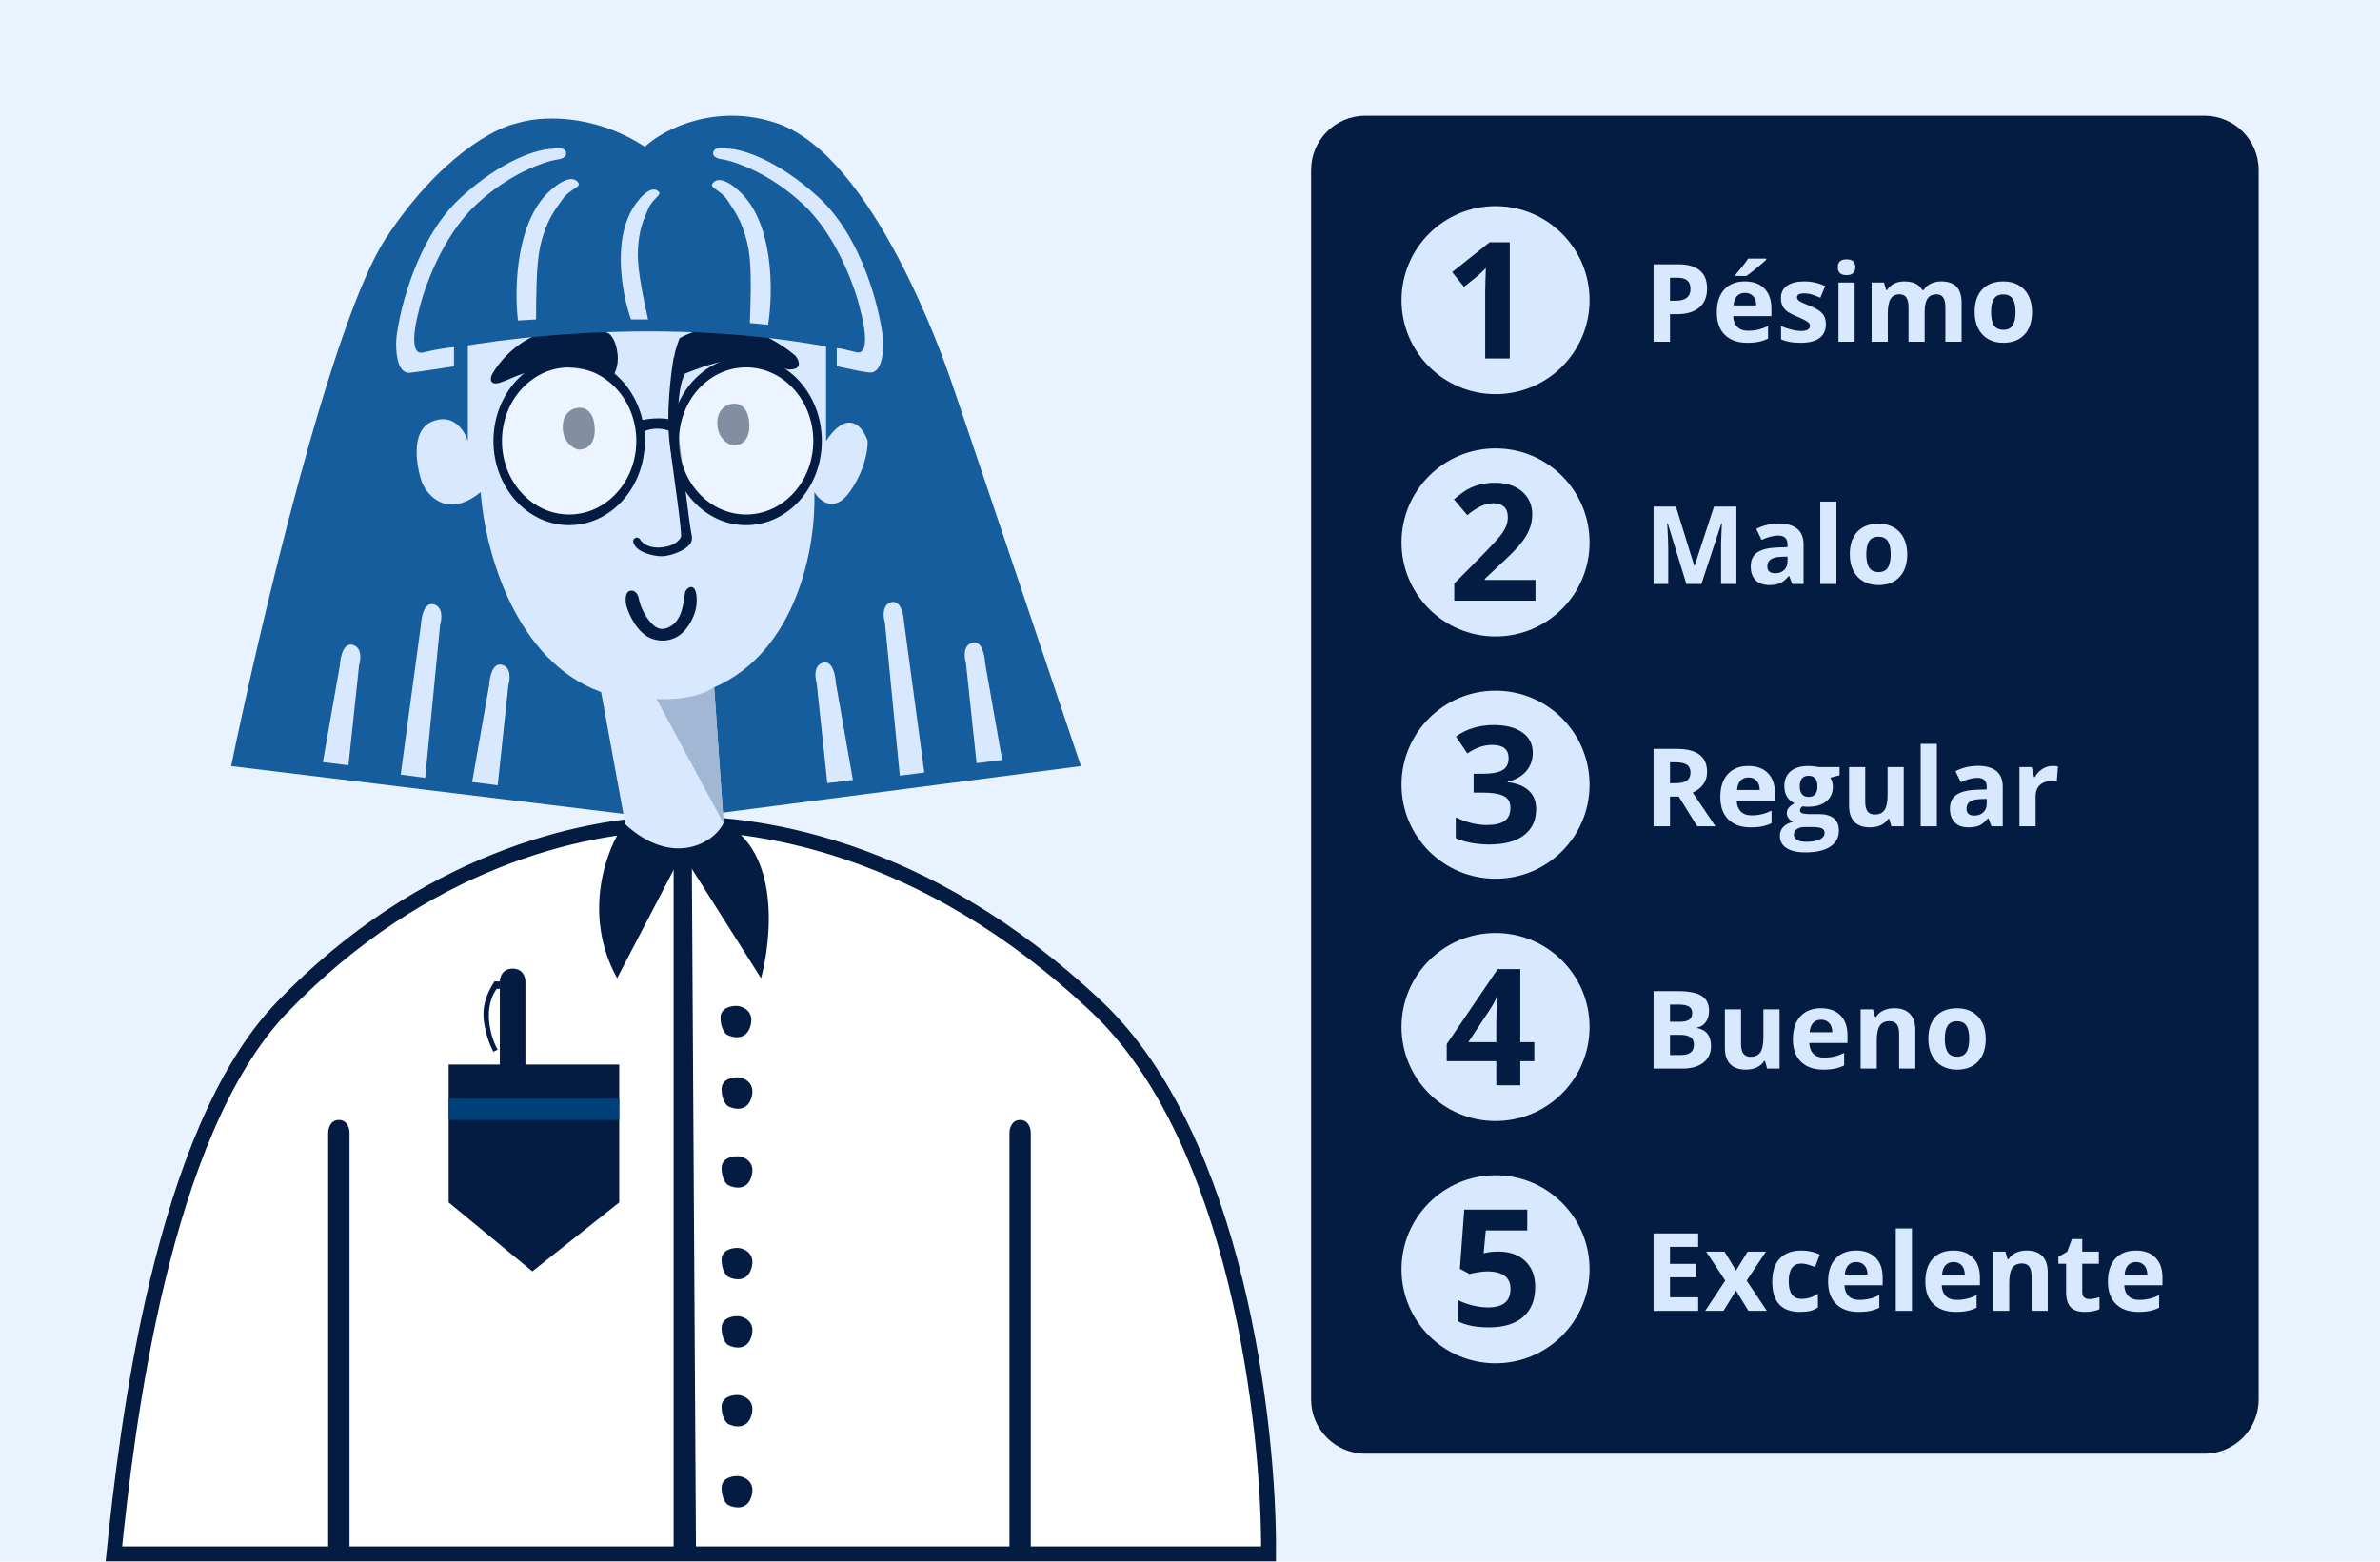 <svg width="320" height="210" viewBox="0 0 320 210" fill="none" xmlns="http://www.w3.org/2000/svg">
<path d="M320 0H0V210H320V0Z" fill="#E9F2FF"/>
<path d="M176.281 22.855C176.281 18.827 179.546 15.561 183.575 15.561H296.392C300.42 15.561 303.686 18.827 303.686 22.855V188.191C303.686 192.219 300.42 195.485 296.392 195.485H183.575C179.546 195.485 176.281 192.219 176.281 188.191V22.855Z" fill="#041C42"/>
<path d="M201.081 53.004C208.063 53.004 213.724 47.344 213.724 40.361C213.724 33.378 208.063 27.718 201.081 27.718C194.098 27.718 188.438 33.378 188.438 40.361C188.438 47.344 194.098 53.004 201.081 53.004Z" fill="#D8E8FF"/>
<path d="M201.081 85.585C208.063 85.585 213.724 79.925 213.724 72.942C213.724 65.959 208.063 60.299 201.081 60.299C194.098 60.299 188.438 65.959 188.438 72.942C188.438 79.925 194.098 85.585 201.081 85.585Z" fill="#D8E8FF"/>
<path d="M201.081 118.166C208.063 118.166 213.724 112.505 213.724 105.523C213.724 98.54 208.063 92.879 201.081 92.879C194.098 92.879 188.438 98.54 188.438 105.523C188.438 112.505 194.098 118.166 201.081 118.166Z" fill="#D8E8FF"/>
<path d="M201.081 150.748C208.063 150.748 213.724 145.087 213.724 138.104C213.724 131.122 208.063 125.461 201.081 125.461C194.098 125.461 188.438 131.122 188.438 138.104C188.438 145.087 194.098 150.748 201.081 150.748Z" fill="#D8E8FF"/>
<path d="M201.081 183.327C208.063 183.327 213.724 177.667 213.724 170.684C213.724 163.701 208.063 158.041 201.081 158.041C194.098 158.041 188.438 163.701 188.438 170.684C188.438 177.667 194.098 183.327 201.081 183.327Z" fill="#D8E8FF"/>
<path d="M202.992 48.202H199.69V39.163L199.722 37.677L199.776 36.053C199.227 36.602 198.846 36.961 198.633 37.132L196.837 38.575L195.245 36.587L200.278 32.581H202.992V48.202Z" fill="#041C42"/>
<path d="M206.451 80.764H195.531V78.467L199.453 74.503C200.614 73.313 201.372 72.49 201.729 72.035C202.085 71.572 202.341 71.144 202.498 70.752C202.655 70.361 202.733 69.955 202.733 69.534C202.733 68.907 202.558 68.441 202.209 68.135C201.867 67.828 201.408 67.675 200.831 67.675C200.226 67.675 199.638 67.814 199.068 68.092C198.498 68.37 197.903 68.765 197.284 69.278L195.489 67.152C196.258 66.496 196.895 66.033 197.401 65.763C197.907 65.492 198.459 65.285 199.057 65.143C199.656 64.993 200.325 64.918 201.066 64.918C202.042 64.918 202.904 65.097 203.652 65.453C204.4 65.809 204.98 66.308 205.393 66.949C205.807 67.59 206.013 68.323 206.013 69.15C206.013 69.869 205.885 70.546 205.629 71.18C205.379 71.807 204.987 72.451 204.453 73.114C203.926 73.776 202.993 74.72 201.654 75.945L199.645 77.837V77.986H206.451V80.764Z" fill="#041C42"/>
<path d="M206.085 101.218C206.085 102.194 205.79 103.024 205.199 103.707C204.607 104.391 203.777 104.861 202.709 105.118V105.182C203.97 105.339 204.924 105.723 205.572 106.336C206.221 106.941 206.545 107.761 206.545 108.793C206.545 110.296 206 111.468 204.91 112.309C203.82 113.142 202.264 113.559 200.241 113.559C198.545 113.559 197.042 113.278 195.732 112.715V109.905C196.337 110.211 197.003 110.46 197.73 110.653C198.456 110.845 199.176 110.941 199.888 110.941C200.978 110.941 201.783 110.756 202.303 110.385C202.823 110.015 203.083 109.42 203.083 108.601C203.083 107.867 202.784 107.347 202.185 107.041C201.587 106.735 200.633 106.582 199.322 106.582H198.136V104.049H199.343C200.554 104.049 201.437 103.893 201.993 103.579C202.556 103.259 202.837 102.714 202.837 101.944C202.837 100.762 202.096 100.171 200.615 100.171C200.102 100.171 199.578 100.256 199.044 100.427C198.517 100.598 197.929 100.894 197.281 101.314L195.753 99.038C197.178 98.012 198.877 97.499 200.85 97.499C202.467 97.499 203.742 97.827 204.675 98.483C205.615 99.138 206.085 100.05 206.085 101.218Z" fill="#041C42"/>
<path d="M206.291 142.707H204.41V145.944H201.183V142.707H194.516V140.41L201.365 130.323H204.41V140.143H206.291V142.707ZM201.183 140.143V137.493C201.183 137.051 201.201 136.41 201.237 135.569C201.272 134.729 201.301 134.241 201.322 134.106H201.237C200.973 134.69 200.656 135.26 200.286 135.815L197.422 140.143H201.183Z" fill="#041C42"/>
<path d="M201.467 168.303C202.977 168.303 204.177 168.726 205.068 169.574C205.965 170.422 206.414 171.583 206.414 173.057C206.414 174.802 205.876 176.145 204.801 177.085C203.725 178.026 202.186 178.496 200.185 178.496C198.447 178.496 197.043 178.215 195.975 177.652V174.799C196.538 175.098 197.193 175.344 197.941 175.536C198.689 175.721 199.398 175.814 200.067 175.814C202.083 175.814 203.091 174.988 203.091 173.335C203.091 171.761 202.047 170.974 199.96 170.974C199.583 170.974 199.166 171.013 198.71 171.091C198.254 171.162 197.884 171.241 197.599 171.326L196.285 170.621L196.872 162.661H205.345V165.46H199.768L199.479 168.527L199.853 168.452C200.288 168.352 200.826 168.303 201.467 168.303Z" fill="#041C42"/>
<path d="M224.537 40.44H225.264C225.943 40.44 226.451 40.307 226.788 40.041C227.125 39.77 227.294 39.379 227.294 38.866C227.294 38.348 227.151 37.966 226.866 37.719C226.586 37.472 226.145 37.348 225.542 37.348H224.537V40.44ZM229.523 38.787C229.523 39.908 229.172 40.765 228.469 41.359C227.771 41.952 226.776 42.249 225.485 42.249H224.537V45.953H222.329V35.539H225.656C226.919 35.539 227.878 35.812 228.533 36.358C229.193 36.9 229.523 37.709 229.523 38.787Z" fill="#D8E8FF"/>
<path d="M234.617 39.386C234.156 39.386 233.795 39.533 233.534 39.828C233.273 40.117 233.123 40.531 233.085 41.067H236.134C236.124 40.531 235.984 40.117 235.714 39.828C235.443 39.533 235.077 39.386 234.617 39.386ZM234.923 46.096C233.641 46.096 232.639 45.742 231.917 45.035C231.195 44.327 230.834 43.325 230.834 42.029C230.834 40.694 231.167 39.664 231.831 38.937C232.501 38.206 233.425 37.84 234.602 37.84C235.728 37.84 236.604 38.161 237.231 38.802C237.858 39.443 238.171 40.329 238.171 41.459V42.513H233.035C233.059 43.13 233.242 43.612 233.584 43.959C233.926 44.306 234.405 44.479 235.023 44.479C235.502 44.479 235.956 44.429 236.383 44.33C236.811 44.23 237.257 44.071 237.722 43.852V45.533C237.342 45.723 236.936 45.863 236.504 45.954C236.072 46.049 235.545 46.096 234.923 46.096ZM233.363 37.114V36.921C234.18 35.972 234.738 35.257 235.037 34.777H237.473V34.927C237.226 35.174 236.803 35.542 236.205 36.031C235.611 36.515 235.146 36.876 234.809 37.114H233.363Z" fill="#D8E8FF"/>
<path d="M245.494 43.589C245.494 44.406 245.209 45.028 244.639 45.455C244.074 45.882 243.226 46.096 242.096 46.096C241.517 46.096 241.023 46.056 240.614 45.975C240.206 45.899 239.824 45.785 239.468 45.633V43.838C239.871 44.028 240.325 44.187 240.828 44.315C241.336 44.444 241.783 44.508 242.167 44.508C242.956 44.508 243.35 44.28 243.35 43.824C243.35 43.653 243.297 43.515 243.193 43.411C243.089 43.301 242.908 43.18 242.652 43.047C242.395 42.91 242.053 42.751 241.626 42.57C241.013 42.314 240.562 42.076 240.272 41.858C239.988 41.639 239.779 41.39 239.646 41.11C239.517 40.825 239.453 40.476 239.453 40.063C239.453 39.355 239.726 38.809 240.272 38.424C240.823 38.035 241.602 37.84 242.609 37.84C243.568 37.84 244.501 38.049 245.408 38.467L244.753 40.034C244.354 39.863 243.981 39.723 243.635 39.614C243.288 39.505 242.934 39.45 242.573 39.45C241.932 39.45 241.612 39.623 241.612 39.97C241.612 40.165 241.714 40.333 241.918 40.476C242.127 40.618 242.58 40.83 243.278 41.11C243.901 41.362 244.356 41.597 244.646 41.815C244.936 42.033 245.149 42.285 245.287 42.57C245.425 42.855 245.494 43.195 245.494 43.589Z" fill="#D8E8FF"/>
<path d="M247.097 35.931C247.097 35.223 247.491 34.87 248.279 34.87C249.067 34.87 249.461 35.223 249.461 35.931C249.461 36.268 249.362 36.532 249.162 36.722C248.968 36.907 248.673 36.999 248.279 36.999C247.491 36.999 247.097 36.643 247.097 35.931ZM249.362 45.953H247.189V37.99H249.362V45.953Z" fill="#D8E8FF"/>
<path d="M258.779 45.954H256.606V41.302C256.606 40.728 256.509 40.298 256.314 40.013C256.124 39.723 255.822 39.578 255.409 39.578C254.854 39.578 254.45 39.783 254.198 40.191C253.947 40.599 253.821 41.271 253.821 42.207V45.954H251.648V37.99H253.308L253.6 39.008H253.721C253.935 38.643 254.244 38.358 254.647 38.154C255.051 37.945 255.514 37.84 256.036 37.84C257.228 37.84 258.035 38.23 258.458 39.008H258.65C258.864 38.638 259.178 38.351 259.591 38.147C260.009 37.942 260.479 37.84 261.001 37.84C261.903 37.84 262.585 38.073 263.045 38.538C263.511 38.999 263.744 39.74 263.744 40.761V45.954H261.564V41.302C261.564 40.728 261.466 40.298 261.272 40.013C261.082 39.723 260.78 39.578 260.367 39.578C259.835 39.578 259.436 39.768 259.17 40.148C258.909 40.528 258.779 41.131 258.779 41.958V45.954Z" fill="#D8E8FF"/>
<path d="M267.711 41.958C267.711 42.746 267.839 43.342 268.096 43.745C268.357 44.149 268.78 44.351 269.364 44.351C269.943 44.351 270.359 44.151 270.61 43.753C270.867 43.349 270.995 42.751 270.995 41.958C270.995 41.169 270.867 40.578 270.61 40.184C270.354 39.79 269.934 39.593 269.35 39.593C268.77 39.593 268.352 39.79 268.096 40.184C267.839 40.573 267.711 41.164 267.711 41.958ZM273.217 41.958C273.217 43.254 272.876 44.268 272.192 44.999C271.508 45.73 270.556 46.096 269.335 46.096C268.571 46.096 267.896 45.93 267.312 45.597C266.728 45.26 266.279 44.778 265.966 44.151C265.653 43.525 265.496 42.793 265.496 41.958C265.496 40.656 265.835 39.645 266.514 38.923C267.194 38.201 268.148 37.84 269.378 37.84C270.143 37.84 270.817 38.007 271.401 38.339C271.985 38.671 272.434 39.149 272.747 39.771C273.061 40.393 273.217 41.122 273.217 41.958Z" fill="#D8E8FF"/>
<path d="M226.738 78.534L224.231 70.364H224.167C224.257 72.026 224.302 73.135 224.302 73.691V78.534H222.329V68.12H225.335L227.8 76.084H227.842L230.457 68.12H233.463V78.534H231.404V73.605C231.404 73.372 231.406 73.104 231.411 72.8C231.421 72.496 231.454 71.689 231.511 70.378H231.447L228.761 78.534H226.738Z" fill="#D8E8FF"/>
<path d="M240.978 78.534L240.557 77.452H240.5C240.135 77.912 239.757 78.233 239.368 78.413C238.983 78.589 238.48 78.677 237.858 78.677C237.093 78.677 236.49 78.458 236.048 78.022C235.611 77.585 235.393 76.963 235.393 76.155C235.393 75.31 235.687 74.688 236.276 74.289C236.87 73.885 237.763 73.662 238.955 73.619L240.337 73.577V73.228C240.337 72.42 239.923 72.017 239.097 72.017C238.461 72.017 237.713 72.209 236.853 72.594L236.134 71.126C237.05 70.647 238.067 70.407 239.183 70.407C240.251 70.407 241.07 70.639 241.64 71.105C242.21 71.57 242.495 72.278 242.495 73.228V78.534H240.978ZM240.337 74.844L239.496 74.873C238.864 74.892 238.394 75.006 238.086 75.215C237.777 75.424 237.623 75.742 237.623 76.169C237.623 76.782 237.974 77.088 238.677 77.088C239.18 77.088 239.581 76.944 239.881 76.654C240.185 76.364 240.337 75.98 240.337 75.5V74.844Z" fill="#D8E8FF"/>
<path d="M246.911 78.534H244.739V67.451H246.911V78.534Z" fill="#D8E8FF"/>
<path d="M250.929 74.538C250.929 75.326 251.057 75.922 251.313 76.326C251.575 76.73 251.997 76.931 252.581 76.931C253.161 76.931 253.576 76.732 253.828 76.333C254.084 75.93 254.213 75.331 254.213 74.538C254.213 73.75 254.084 73.159 253.828 72.764C253.572 72.37 253.151 72.173 252.567 72.173C251.988 72.173 251.57 72.37 251.313 72.764C251.057 73.154 250.929 73.745 250.929 74.538ZM256.435 74.538C256.435 75.835 256.093 76.848 255.409 77.58C254.726 78.311 253.773 78.677 252.553 78.677C251.788 78.677 251.114 78.51 250.53 78.178C249.946 77.841 249.497 77.359 249.184 76.732C248.87 76.105 248.713 75.374 248.713 74.538C248.713 73.237 249.053 72.225 249.732 71.504C250.411 70.782 251.366 70.421 252.596 70.421C253.36 70.421 254.035 70.587 254.619 70.919C255.203 71.252 255.652 71.729 255.965 72.351C256.278 72.973 256.435 73.702 256.435 74.538Z" fill="#D8E8FF"/>
<path d="M224.537 105.324H225.25C225.948 105.324 226.463 105.208 226.795 104.975C227.128 104.742 227.294 104.377 227.294 103.878C227.294 103.384 227.123 103.033 226.781 102.824C226.444 102.615 225.919 102.51 225.207 102.51H224.537V105.324ZM224.537 107.119V111.115H222.329V100.701H225.363C226.779 100.701 227.826 100.96 228.505 101.478C229.184 101.99 229.523 102.772 229.523 103.821C229.523 104.434 229.355 104.98 229.018 105.459C228.681 105.934 228.203 106.307 227.586 106.578C229.153 108.919 230.174 110.431 230.649 111.115H228.199L225.713 107.119H224.537Z" fill="#D8E8FF"/>
<path d="M235.087 104.548C234.626 104.548 234.265 104.695 234.004 104.989C233.743 105.279 233.593 105.692 233.555 106.229H236.604C236.594 105.692 236.454 105.279 236.184 104.989C235.913 104.695 235.547 104.548 235.087 104.548ZM235.393 111.258C234.111 111.258 233.109 110.904 232.387 110.196C231.665 109.489 231.304 108.487 231.304 107.19C231.304 105.856 231.637 104.825 232.302 104.099C232.971 103.368 233.895 103.002 235.072 103.002C236.198 103.002 237.074 103.322 237.701 103.964C238.328 104.605 238.641 105.49 238.641 106.621V107.675H233.505C233.529 108.292 233.712 108.774 234.054 109.121C234.396 109.467 234.875 109.641 235.493 109.641C235.972 109.641 236.426 109.591 236.853 109.491C237.281 109.391 237.727 109.232 238.192 109.014V110.695C237.813 110.885 237.407 111.025 236.974 111.115C236.542 111.21 236.015 111.258 235.393 111.258Z" fill="#D8E8FF"/>
<path d="M247.339 103.152V104.256L246.092 104.576C246.32 104.932 246.434 105.331 246.434 105.773C246.434 106.628 246.135 107.295 245.537 107.774C244.943 108.249 244.117 108.487 243.058 108.487L242.666 108.465L242.345 108.43C242.122 108.601 242.011 108.791 242.011 109C242.011 109.313 242.409 109.47 243.207 109.47H244.561C245.434 109.47 246.099 109.657 246.555 110.033C247.016 110.408 247.246 110.959 247.246 111.685C247.246 112.616 246.857 113.338 246.078 113.851C245.304 114.363 244.19 114.62 242.737 114.62C241.626 114.62 240.776 114.425 240.187 114.036C239.603 113.651 239.311 113.11 239.311 112.412C239.311 111.932 239.46 111.531 239.76 111.208C240.059 110.885 240.498 110.655 241.077 110.517C240.854 110.422 240.659 110.268 240.493 110.054C240.327 109.835 240.244 109.605 240.244 109.363C240.244 109.059 240.332 108.807 240.508 108.608C240.683 108.404 240.937 108.204 241.27 108.01C240.852 107.829 240.519 107.539 240.272 107.141C240.03 106.742 239.909 106.271 239.909 105.73C239.909 104.861 240.192 104.189 240.757 103.714C241.322 103.239 242.129 103.002 243.179 103.002C243.402 103.002 243.665 103.023 243.969 103.066C244.278 103.104 244.475 103.133 244.561 103.152H247.339ZM241.191 112.241C241.191 112.54 241.334 112.775 241.619 112.946C241.908 113.117 242.312 113.202 242.83 113.202C243.608 113.202 244.219 113.096 244.66 112.882C245.102 112.668 245.323 112.376 245.323 112.006C245.323 111.707 245.192 111.5 244.931 111.386C244.67 111.272 244.266 111.215 243.72 111.215H242.595C242.196 111.215 241.861 111.308 241.59 111.493C241.324 111.683 241.191 111.932 241.191 112.241ZM241.982 105.759C241.982 106.191 242.079 106.533 242.274 106.784C242.474 107.036 242.775 107.162 243.179 107.162C243.587 107.162 243.886 107.036 244.076 106.784C244.266 106.533 244.361 106.191 244.361 105.759C244.361 104.799 243.967 104.32 243.179 104.32C242.381 104.32 241.982 104.799 241.982 105.759Z" fill="#D8E8FF"/>
<path d="M254.298 111.115L254.006 110.096H253.892C253.659 110.467 253.329 110.754 252.902 110.958C252.475 111.158 251.988 111.258 251.442 111.258C250.506 111.258 249.801 111.008 249.326 110.51C248.851 110.006 248.614 109.284 248.614 108.344V103.151H250.786V107.803C250.786 108.377 250.888 108.81 251.093 109.099C251.297 109.384 251.622 109.527 252.069 109.527C252.676 109.527 253.116 109.325 253.386 108.921C253.657 108.513 253.792 107.838 253.792 106.898V103.151H255.965V111.115H254.298Z" fill="#D8E8FF"/>
<path d="M260.417 111.115H258.244V100.031H260.417V111.115Z" fill="#D8E8FF"/>
<path d="M267.761 111.115L267.341 110.032H267.284C266.918 110.493 266.541 110.813 266.151 110.994C265.767 111.17 265.263 111.257 264.641 111.257C263.877 111.257 263.273 111.039 262.832 110.602C262.395 110.165 262.176 109.543 262.176 108.736C262.176 107.891 262.471 107.268 263.06 106.869C263.653 106.466 264.546 106.243 265.738 106.2L267.12 106.157V105.808C267.12 105.001 266.707 104.597 265.881 104.597C265.244 104.597 264.496 104.79 263.637 105.174L262.917 103.707C263.834 103.227 264.85 102.987 265.966 102.987C267.034 102.987 267.854 103.22 268.424 103.685C268.993 104.151 269.278 104.858 269.278 105.808V111.115H267.761ZM267.12 107.425L266.279 107.454C265.648 107.473 265.178 107.587 264.869 107.796C264.56 108.005 264.406 108.323 264.406 108.75C264.406 109.363 264.757 109.669 265.46 109.669C265.964 109.669 266.365 109.524 266.664 109.234C266.968 108.945 267.12 108.56 267.12 108.08V107.425Z" fill="#D8E8FF"/>
<path d="M275.967 103.002C276.261 103.002 276.506 103.023 276.701 103.066L276.537 105.103C276.361 105.056 276.147 105.032 275.896 105.032C275.202 105.032 274.661 105.21 274.272 105.566C273.887 105.922 273.695 106.421 273.695 107.062V111.115H271.522V103.152H273.168L273.488 104.491H273.595C273.842 104.044 274.174 103.686 274.592 103.415C275.015 103.14 275.473 103.002 275.967 103.002Z" fill="#D8E8FF"/>
<path d="M222.329 133.282H225.57C227.047 133.282 228.118 133.493 228.783 133.916C229.452 134.334 229.787 135.001 229.787 135.917C229.787 136.539 229.64 137.05 229.345 137.449C229.056 137.848 228.669 138.088 228.184 138.168V138.24C228.844 138.387 229.319 138.662 229.609 139.066C229.903 139.469 230.051 140.006 230.051 140.676C230.051 141.625 229.706 142.366 229.018 142.898C228.334 143.43 227.403 143.696 226.225 143.696H222.329V133.282ZM224.537 137.406H225.819C226.418 137.406 226.85 137.313 227.116 137.128C227.386 136.943 227.522 136.637 227.522 136.209C227.522 135.81 227.375 135.526 227.08 135.355C226.791 135.179 226.33 135.091 225.698 135.091H224.537V137.406ZM224.537 139.158V141.872H225.976C226.584 141.872 227.033 141.756 227.322 141.523C227.612 141.291 227.757 140.934 227.757 140.455C227.757 139.591 227.14 139.158 225.905 139.158H224.537Z" fill="#D8E8FF"/>
<path d="M237.601 143.696L237.309 142.677H237.195C236.963 143.048 236.632 143.335 236.205 143.539C235.778 143.739 235.291 143.838 234.745 143.838C233.809 143.838 233.104 143.589 232.629 143.09C232.154 142.587 231.917 141.865 231.917 140.925V135.732H234.089V140.384C234.089 140.958 234.192 141.39 234.396 141.68C234.6 141.965 234.925 142.107 235.372 142.107C235.979 142.107 236.419 141.906 236.689 141.502C236.96 141.094 237.095 140.419 237.095 139.479V135.732H239.268V143.696H237.601Z" fill="#D8E8FF"/>
<path d="M244.846 137.128C244.385 137.128 244.024 137.276 243.763 137.57C243.502 137.86 243.352 138.273 243.314 138.809H246.363C246.353 138.273 246.213 137.86 245.943 137.57C245.672 137.276 245.306 137.128 244.846 137.128ZM245.152 143.838C243.87 143.838 242.868 143.485 242.146 142.777C241.424 142.069 241.063 141.067 241.063 139.771C241.063 138.437 241.396 137.406 242.06 136.68C242.73 135.948 243.654 135.583 244.831 135.583C245.957 135.583 246.833 135.903 247.46 136.544C248.087 137.185 248.4 138.071 248.4 139.201V140.255H243.264C243.288 140.873 243.471 141.355 243.813 141.701C244.155 142.048 244.634 142.221 245.252 142.221C245.731 142.221 246.185 142.172 246.612 142.072C247.04 141.972 247.486 141.813 247.951 141.595V143.276C247.571 143.466 247.165 143.606 246.733 143.696C246.301 143.791 245.774 143.838 245.152 143.838Z" fill="#D8E8FF"/>
<path d="M257.518 143.696H255.345V139.044C255.345 138.47 255.243 138.04 255.039 137.755C254.835 137.465 254.509 137.321 254.063 137.321C253.455 137.321 253.016 137.525 252.745 137.933C252.475 138.337 252.339 139.009 252.339 139.949V143.696H250.167V135.732H251.826L252.118 136.751H252.24C252.482 136.366 252.814 136.076 253.237 135.882C253.664 135.682 254.149 135.583 254.69 135.583C255.616 135.583 256.319 135.834 256.798 136.338C257.278 136.836 257.518 137.558 257.518 138.503V143.696Z" fill="#D8E8FF"/>
<path d="M261.485 139.7C261.485 140.488 261.614 141.084 261.87 141.488C262.131 141.891 262.554 142.093 263.138 142.093C263.717 142.093 264.133 141.894 264.385 141.495C264.641 141.091 264.769 140.493 264.769 139.7C264.769 138.911 264.641 138.32 264.385 137.926C264.128 137.532 263.708 137.335 263.124 137.335C262.544 137.335 262.127 137.532 261.87 137.926C261.614 138.316 261.485 138.907 261.485 139.7ZM266.992 139.7C266.992 140.996 266.65 142.01 265.966 142.741C265.282 143.473 264.33 143.838 263.11 143.838C262.345 143.838 261.671 143.672 261.087 143.34C260.502 143.003 260.054 142.521 259.74 141.894C259.427 141.267 259.27 140.536 259.27 139.7C259.27 138.399 259.61 137.387 260.289 136.665C260.968 135.943 261.922 135.583 263.152 135.583C263.917 135.583 264.591 135.749 265.175 136.081C265.759 136.414 266.208 136.891 266.522 137.513C266.835 138.135 266.992 138.864 266.992 139.7Z" fill="#D8E8FF"/>
<path d="M228.327 176.277H222.329V165.862H228.327V167.672H224.537V169.958H228.063V171.768H224.537V174.453H228.327V176.277Z" fill="#D8E8FF"/>
<path d="M231.967 172.209L229.402 168.313H231.867L233.413 170.849L234.973 168.313H237.437L234.845 172.209L237.558 176.277H235.087L233.413 173.548L231.732 176.277H229.267L231.967 172.209Z" fill="#D8E8FF"/>
<path d="M242.003 176.419C239.525 176.419 238.285 175.059 238.285 172.337C238.285 170.984 238.622 169.951 239.297 169.239C239.971 168.522 240.937 168.163 242.196 168.163C243.117 168.163 243.943 168.344 244.675 168.705L244.034 170.386C243.692 170.248 243.373 170.136 243.079 170.051C242.785 169.961 242.49 169.916 242.196 169.916C241.066 169.916 240.5 170.718 240.5 172.323C240.5 173.881 241.066 174.66 242.196 174.66C242.614 174.66 243.001 174.605 243.357 174.496C243.713 174.382 244.069 174.206 244.425 173.969V175.828C244.074 176.051 243.718 176.205 243.357 176.291C243.001 176.376 242.55 176.419 242.003 176.419Z" fill="#D8E8FF"/>
<path d="M249.575 169.709C249.115 169.709 248.754 169.856 248.493 170.151C248.231 170.44 248.082 170.853 248.044 171.39H251.093C251.083 170.853 250.943 170.44 250.672 170.151C250.402 169.856 250.036 169.709 249.575 169.709ZM249.882 176.419C248.6 176.419 247.598 176.065 246.876 175.358C246.154 174.65 245.793 173.648 245.793 172.352C245.793 171.017 246.125 169.987 246.79 169.26C247.46 168.529 248.383 168.163 249.561 168.163C250.687 168.163 251.563 168.484 252.19 169.125C252.816 169.766 253.13 170.652 253.13 171.782V172.836H247.994C248.018 173.453 248.201 173.935 248.543 174.282C248.884 174.629 249.364 174.802 249.981 174.802C250.461 174.802 250.915 174.752 251.342 174.653C251.769 174.553 252.216 174.394 252.681 174.175V175.856C252.301 176.046 251.895 176.186 251.463 176.277C251.031 176.372 250.504 176.419 249.882 176.419Z" fill="#D8E8FF"/>
<path d="M257.069 176.277H254.896V165.193H257.069V176.277Z" fill="#D8E8FF"/>
<path d="M262.654 169.709C262.193 169.709 261.832 169.856 261.571 170.151C261.31 170.44 261.16 170.853 261.122 171.39H264.171C264.161 170.853 264.021 170.44 263.751 170.151C263.48 169.856 263.114 169.709 262.654 169.709ZM262.96 176.419C261.678 176.419 260.676 176.065 259.954 175.358C259.232 174.65 258.871 173.648 258.871 172.352C258.871 171.017 259.204 169.987 259.869 169.26C260.538 168.529 261.462 168.163 262.639 168.163C263.765 168.163 264.641 168.484 265.268 169.125C265.895 169.766 266.208 170.652 266.208 171.782V172.836H261.072C261.096 173.453 261.279 173.935 261.621 174.282C261.963 174.629 262.442 174.802 263.06 174.802C263.539 174.802 263.993 174.752 264.42 174.653C264.848 174.553 265.294 174.394 265.759 174.175V175.856C265.38 176.046 264.973 176.186 264.541 176.277C264.109 176.372 263.582 176.419 262.96 176.419Z" fill="#D8E8FF"/>
<path d="M275.326 176.277H273.153V171.625C273.153 171.051 273.051 170.621 272.847 170.336C272.643 170.046 272.318 169.901 271.871 169.901C271.263 169.901 270.824 170.106 270.553 170.514C270.283 170.918 270.147 171.59 270.147 172.53V176.277H267.975V168.313H269.634L269.927 169.331H270.048C270.29 168.947 270.622 168.657 271.045 168.462C271.472 168.263 271.957 168.163 272.498 168.163C273.424 168.163 274.127 168.415 274.607 168.918C275.086 169.417 275.326 170.139 275.326 171.084V176.277Z" fill="#D8E8FF"/>
<path d="M280.918 174.688C281.298 174.688 281.754 174.605 282.285 174.439V176.056C281.744 176.298 281.079 176.419 280.291 176.419C279.422 176.419 278.788 176.201 278.389 175.764C277.995 175.322 277.798 174.662 277.798 173.784V169.944H276.758V169.025L277.954 168.299L278.581 166.618H279.97V168.313H282.2V169.944H279.97V173.784C279.97 174.092 280.056 174.32 280.227 174.467C280.402 174.615 280.633 174.688 280.918 174.688Z" fill="#D8E8FF"/>
<path d="M287.2 169.709C286.74 169.709 286.379 169.856 286.118 170.151C285.856 170.44 285.707 170.853 285.669 171.39H288.718C288.708 170.853 288.568 170.44 288.297 170.151C288.027 169.856 287.661 169.709 287.2 169.709ZM287.507 176.419C286.225 176.419 285.223 176.065 284.501 175.358C283.779 174.65 283.418 173.648 283.418 172.352C283.418 171.017 283.75 169.987 284.415 169.26C285.085 168.529 286.008 168.163 287.186 168.163C288.312 168.163 289.188 168.484 289.815 169.125C290.441 169.766 290.755 170.652 290.755 171.782V172.836H285.619C285.643 173.453 285.826 173.935 286.168 174.282C286.509 174.629 286.989 174.802 287.606 174.802C288.086 174.802 288.54 174.752 288.967 174.653C289.394 174.553 289.841 174.394 290.306 174.175V175.856C289.926 176.046 289.52 176.186 289.088 176.277C288.656 176.372 288.129 176.419 287.507 176.419Z" fill="#D8E8FF"/>
<path d="M31.081 103.018L85.267 109.612H94.585L145.33 103.018C139.692 86.246 128.272 52.301 127.698 50.696C126.981 48.689 117.52 21.022 104.476 16.579C96.462 13.849 89.424 17.2 86.7 19.732C79.476 15.03 72.222 15.671 69.499 16.579C66.632 17.152 59.091 21.051 51.867 32.06C44.642 43.069 34.999 83.952 31.081 103.018Z" fill="#155D9C"/>
<path d="M68.352 92.123L66.919 105.598L63.478 105.168L65.772 92.123C65.82 91.072 66.231 89.055 67.492 89.399C68.754 89.743 68.591 91.359 68.352 92.123Z" fill="#D8E8FF"/>
<path d="M109.801 91.836L111.235 105.311L114.676 104.881L112.382 91.836C112.334 90.785 111.923 88.769 110.661 89.113C109.4 89.457 109.562 91.072 109.801 91.836Z" fill="#D8E8FF"/>
<path d="M48.283 89.438L46.85 102.913L43.409 102.483L45.703 89.438C45.751 88.387 46.161 86.371 47.423 86.715C48.684 87.059 48.522 88.674 48.283 89.438Z" fill="#D8E8FF"/>
<path d="M129.871 89.152L131.304 102.627L134.745 102.196L132.451 89.152C132.403 88.101 131.992 86.084 130.731 86.428C129.469 86.772 129.632 88.387 129.871 89.152Z" fill="#D8E8FF"/>
<path d="M59.178 83.992L57.171 104.595L53.874 104.165L56.598 83.992C56.645 82.94 57.056 80.924 58.318 81.268C59.579 81.612 59.417 83.227 59.178 83.992Z" fill="#D8E8FF"/>
<path d="M118.976 83.705L120.983 104.308L124.28 103.878L121.556 83.705C121.509 82.653 121.098 80.637 119.836 80.981C118.575 81.325 118.737 82.94 118.976 83.705Z" fill="#D8E8FF"/>
<path d="M37.963 135.414C57.028 115.632 78.196 111.093 89.568 110.758C100.94 110.424 123.971 113.195 147.48 135.414C166.288 153.19 170.703 191.846 170.559 208.952H15.313C17.034 192.324 21.632 152.359 37.963 135.414Z" fill="white" stroke="#041C42" stroke-width="2"/>
<path d="M58.031 56.716C60.897 55.455 62.474 57.911 62.904 59.297V45.105C84.464 37.651 103.998 41.999 111.07 45.105V59.297C114.052 54.824 116.039 57.433 116.66 59.297C116.708 60.396 116.288 63.31 114.224 66.177C112.159 69.044 110.21 67.372 109.493 66.177C109.733 73.662 107.117 87.575 96.018 92.436L97.308 110.902C92.606 117.439 86.653 114.295 84.263 111.906L80.823 93.064C69.352 88.951 65.222 74.269 64.625 66.177C60.267 69.732 57.553 66.799 56.74 64.887C55.976 62.689 55.163 57.978 58.031 56.716Z" fill="#D8E8FF"/>
<path d="M88.277 93.987C92.635 94.216 95.254 93.031 96.018 92.41L97.308 110.758L88.277 93.987Z" fill="#A2B7D4"/>
<path d="M90.571 209.239V114.199H93.008L93.582 209.239H90.571Z" fill="#041C42"/>
<path d="M82.974 131.544C78.158 122.828 81.636 113.864 83.977 110.759C90.428 116.779 96.162 113.291 97.309 110.615C104.878 114.514 103.76 126.192 102.326 131.544L91.718 114.772L82.974 131.544Z" fill="#041C42"/>
<path d="M83.032 47.586C83.235 49.423 82.483 50.624 82.082 50.994C81.218 50.437 78.646 49.342 75.28 49.42C71.073 49.517 69.394 50.681 67.423 51.388C65.846 51.953 65.892 50.986 66.112 50.431C66.909 48.916 69.487 45.63 73.424 44.608C77.361 43.587 80.621 44.304 81.76 44.79C82.099 44.956 82.829 45.749 83.032 47.586Z" fill="#041C42"/>
<path d="M90.671 47.789C90.557 48.493 90.839 50.034 90.994 50.717C92.438 50.063 95.869 48.697 98.044 48.457C100.22 48.217 104.226 49.175 105.958 49.683C107.976 49.757 107.462 48.489 106.952 47.845C104.834 46.004 102.148 44.794 101.069 44.419C96.903 43.101 92.87 44.583 91.374 45.489C91.187 45.962 90.785 47.085 90.671 47.789Z" fill="#041C42"/>
<path d="M90.08 59.99C89.5 55.621 90.217 50.176 90.588 48.007L92.486 49.725C90.728 51.486 91.235 58.297 91.261 58.535C91.287 58.773 92.716 70.848 92.973 71.838C93.185 72.658 92.832 73.139 92.648 73.32C91.682 74.294 89.918 74.746 89.15 74.79C88.547 74.856 87.204 74.619 86.273 74.144C85.342 73.668 85.084 72.95 85.138 72.703C85.165 72.579 85.291 72.324 85.581 72.293C85.87 72.261 86.049 72.482 86.102 72.596C86.355 73.05 87.283 73.791 89.019 73.6C90.755 73.408 91.351 72.62 91.553 72.236C91.754 71.852 90.659 64.359 90.08 59.99Z" fill="#041C42"/>
<path d="M75.663 57.433C75.663 55.483 77.001 54.901 77.67 54.853C78.387 54.709 79.849 55.053 79.963 57.576C80.078 60.099 78.482 60.539 77.67 60.443C77.001 60.252 75.663 59.383 75.663 57.433Z" fill="#041C42"/>
<path d="M96.448 56.887C96.448 54.938 97.786 54.355 98.455 54.307C99.172 54.164 100.634 54.508 100.749 57.031C100.863 59.553 99.267 59.993 98.455 59.898C97.786 59.706 96.448 58.837 96.448 56.887Z" fill="#041C42"/>
<path d="M115.657 47.542C92.377 42.152 66.775 45.296 57.171 47.542L66.489 36.217L86.271 31.057L105.049 36.217L115.657 47.542Z" fill="#155D9C"/>
<path d="M69.642 43.098L72.079 42.955C72.079 35.787 72.366 33.637 73.082 31.487C73.799 29.336 74.516 28.333 75.663 26.756C76.809 25.179 78.53 25.179 77.526 24.319C76.723 23.631 75.185 24.606 74.516 25.179C69.355 29.078 69.116 38.75 69.642 43.098Z" fill="#D8E8FF"/>
<path d="M84.837 42.955H87.131C85.743 36.732 85.635 34.676 85.841 32.67C86.047 30.665 86.475 29.655 87.165 28.064C87.856 26.472 89.349 26.139 88.311 25.587C87.481 25.145 86.334 26.289 85.864 26.917C82.138 31.302 83.539 39.281 84.837 42.955Z" fill="#D8E8FF"/>
<path d="M103.275 43.675L100.822 43.437C101.098 36.206 100.892 34.026 100.252 31.829C99.611 29.632 98.927 28.592 97.831 26.957C96.734 25.322 94.999 25.255 96.044 24.426C96.881 23.763 98.396 24.806 99.049 25.41C104.105 29.543 103.973 39.309 103.275 43.675Z" fill="#D8E8FF"/>
<path d="M56.884 47.398C58.718 46.94 60.42 46.73 61.041 46.682V49.262C59.846 49.453 56.998 49.893 55.163 50.122C53.328 50.351 53.157 47.064 53.3 45.392C53.778 41.33 56.167 31.888 61.901 26.613C67.635 21.338 72.509 20.019 74.229 20.019C74.754 19.875 75.863 19.761 76.092 20.449C76.322 21.137 75.423 21.405 74.945 21.452C73.13 21.739 68.38 23.373 63.908 27.616C59.435 31.86 56.979 38.845 56.31 41.808C55.737 43.862 55.049 47.857 56.884 47.398Z" fill="#D8E8FF"/>
<path d="M115.12 47.364C113.286 46.905 113.125 46.873 112.503 46.825V49.262C113.698 49.453 115.006 49.858 116.84 50.087C118.675 50.317 118.847 47.029 118.704 45.357C118.226 41.295 115.837 31.854 110.103 26.578C104.369 21.303 99.496 19.984 97.775 19.984C97.25 19.841 96.141 19.726 95.912 20.414C95.683 21.102 96.581 21.37 97.059 21.418C98.874 21.704 103.624 23.339 108.096 27.582C112.569 31.825 115.025 38.811 115.694 41.773C116.267 43.828 116.955 47.822 115.12 47.364Z" fill="#D8E8FF"/>
<path d="M87.654 83.881C88.686 84.913 89.518 84.597 90.235 84.167C91.832 83.209 91.955 80.584 92.098 79.724C92.218 79.007 93.675 78.003 93.675 80.727C93.675 82.906 92.337 84.597 91.668 85.171C91.142 85.696 89.604 86.576 87.654 85.888C85.705 85.199 84.548 82.638 84.214 81.444C84.071 80.823 83.985 79.552 84.787 79.437C85.59 79.322 85.886 80.249 85.934 80.727C86.078 81.348 86.622 82.849 87.654 83.881Z" fill="#041C42"/>
<path d="M44.126 152.33V209.239H46.993V152.33C46.993 151.756 46.706 150.609 45.559 150.609C44.413 150.609 44.126 151.756 44.126 152.33Z" fill="#041C42"/>
<path d="M135.726 152.33V209.239H138.593V152.33C138.593 151.756 138.306 150.609 137.159 150.609C136.013 150.609 135.726 151.756 135.726 152.33Z" fill="#041C42"/>
<path d="M67.205 131.974V143.299H70.645V131.974C70.645 131.401 70.301 130.254 68.925 130.254C67.549 130.254 67.205 131.401 67.205 131.974Z" fill="#041C42"/>
<path d="M66.488 131.974H67.208V132.978H66.778C64.625 135.988 66.345 140.288 66.922 141.148L66.345 141.435C66.106 141.005 65.329 139.467 65.055 137.278C64.732 134.698 65.963 132.786 66.488 131.974Z" fill="#041C42"/>
<path d="M96.878 136.848C96.878 135.472 98.407 135.223 99.171 135.271C99.984 135.367 101.465 136.045 100.892 137.995C100.318 139.944 98.55 139.572 97.738 139.142C97.451 138.95 96.878 138.224 96.878 136.848Z" fill="#041C42"/>
<path d="M97.022 146.458C97.022 145.082 98.551 144.833 99.315 144.881C100.127 144.976 101.609 145.655 101.035 147.605C100.462 149.554 98.694 149.181 97.882 148.751C97.595 148.56 97.022 147.834 97.022 146.458Z" fill="#041C42"/>
<path d="M97.022 157.066C97.022 155.689 98.551 155.441 99.315 155.489C100.127 155.584 101.609 156.263 101.035 158.212C100.462 160.162 98.694 159.789 97.882 159.359C97.595 159.168 97.022 158.442 97.022 157.066Z" fill="#041C42"/>
<path d="M97.022 169.394C97.022 168.017 98.551 167.769 99.315 167.817C100.127 167.912 101.609 168.591 101.035 170.54C100.462 172.49 98.694 172.117 97.882 171.687C97.595 171.496 97.022 170.77 97.022 169.394Z" fill="#041C42"/>
<path d="M97.022 178.568C97.022 177.192 98.551 176.943 99.315 176.991C100.127 177.087 101.609 177.765 101.035 179.715C100.462 181.664 98.694 181.291 97.882 180.861C97.595 180.67 97.022 179.944 97.022 178.568Z" fill="#041C42"/>
<path d="M97.022 189.176C97.022 187.799 98.551 187.551 99.315 187.599C100.127 187.694 101.609 188.373 101.035 190.322C100.462 192.272 98.694 191.899 97.882 191.469C97.595 191.278 97.022 190.552 97.022 189.176Z" fill="#041C42"/>
<path d="M97.022 200.07C97.022 198.694 98.551 198.446 99.315 198.493C100.127 198.589 101.609 199.267 101.035 201.217C100.462 203.166 98.694 202.794 97.882 202.364C97.595 202.173 97.022 201.446 97.022 200.07Z" fill="#041C42"/>
<path d="M83.26 143.155H60.324V161.695L71.576 170.965L83.26 161.695V143.155Z" fill="#041C42"/>
<path d="M83.26 147.742H60.324V150.609H83.26V147.742Z" fill="#004079"/>
<path d="M76.379 69.761C81.604 69.761 85.84 65.14 85.84 59.44C85.84 53.74 81.604 49.119 76.379 49.119C71.154 49.119 66.918 53.74 66.918 59.44C66.918 65.14 71.154 69.761 76.379 69.761Z" fill="white" fill-opacity="0.5"/>
<path fill-rule="evenodd" clip-rule="evenodd" d="M76.522 70.621C82.143 70.621 86.7 65.551 86.7 59.296C86.7 53.042 82.143 47.972 76.522 47.972C70.901 47.972 66.345 53.042 66.345 59.296C66.345 65.551 70.901 70.621 76.522 70.621ZM76.522 69.187C81.51 69.187 85.553 64.759 85.553 59.296C85.553 53.834 81.51 49.405 76.522 49.405C71.535 49.405 67.491 53.834 67.491 59.296C67.491 64.759 71.535 69.187 76.522 69.187Z" fill="#041C42"/>
<path d="M100.175 69.761C105.4 69.761 109.636 65.14 109.636 59.44C109.636 53.74 105.4 49.119 100.175 49.119C94.95 49.119 90.714 53.74 90.714 59.44C90.714 65.14 94.95 69.761 100.175 69.761Z" fill="white" fill-opacity="0.5"/>
<path fill-rule="evenodd" clip-rule="evenodd" d="M100.318 70.621C105.939 70.621 110.496 65.551 110.496 59.296C110.496 53.042 105.939 47.972 100.318 47.972C94.697 47.972 90.141 53.042 90.141 59.296C90.141 65.551 94.697 70.621 100.318 70.621ZM100.319 69.187C105.306 69.187 109.35 64.759 109.35 59.296C109.35 53.834 105.306 49.405 100.319 49.405C95.331 49.405 91.288 53.834 91.288 59.296C91.288 64.759 95.331 69.187 100.319 69.187Z" fill="#041C42"/>
<path d="M86.27 58.15C88.105 57.232 89.806 57.767 90.427 58.15L90.857 56.573C89.022 55.999 86.844 56.334 85.983 56.573L86.27 58.15Z" fill="#041C42"/>
</svg>
